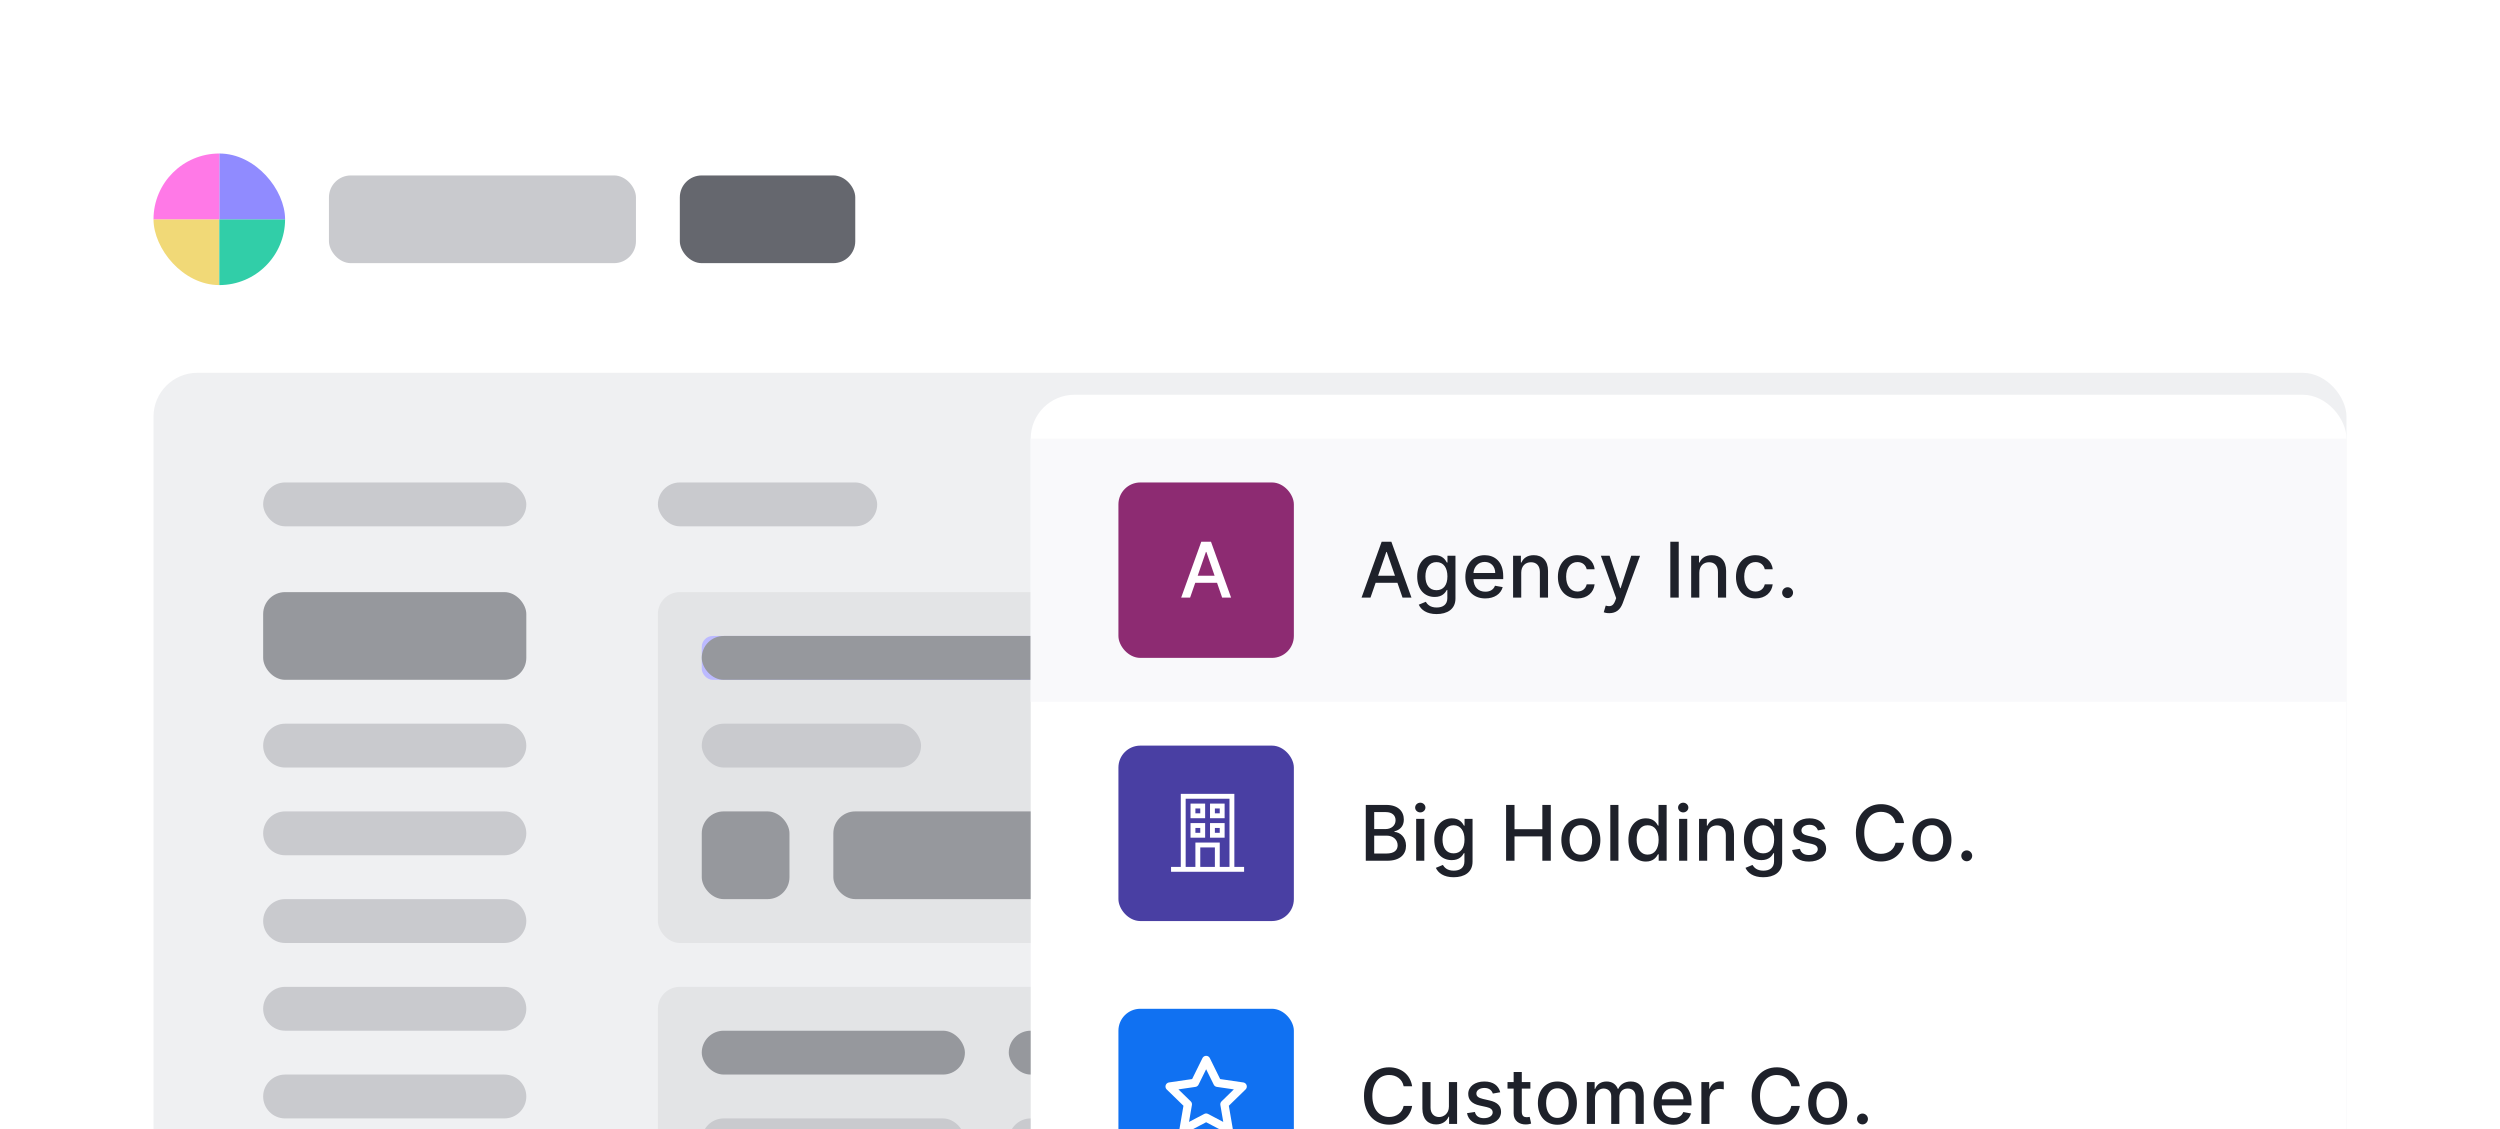 <svg width="456" height="206" viewBox="0 0 456 206" fill="none" xmlns="http://www.w3.org/2000/svg">
<g filter="url(#filter0_d)">
<path d="M12 8C12 3.582 15.582 0 20 0H436C440.418 0 444 3.582 444 8V206H12V8Z" fill="white"/>
<rect x="28" y="56" width="400" height="200" rx="8" fill="#EFF0F2"/>
<rect x="120" y="76" width="40" height="8" rx="4" fill="#C9CACE"/>
<rect x="120" y="168" width="288" height="72" rx="4" fill="#E3E4E6"/>
<rect x="120" y="96" width="288" height="64" rx="4" fill="#E3E4E6"/>
<rect x="128" y="104" width="272" height="8" rx="2" fill="#BCBAFF"/>
<rect x="128" y="104" width="120" height="8" rx="4" fill="#96989D"/>
<rect x="128" y="120" width="40" height="8" rx="4" fill="#C9CACE"/>
<rect x="224" y="120" width="48" height="8" rx="2" fill="#C9CACE"/>
<rect x="320" y="120" width="48" height="8" rx="2" fill="#C9CACE"/>
<rect x="128" y="136" width="16" height="16" rx="4" fill="#96989D"/>
<rect x="152" y="136" width="64" height="16" rx="4" fill="#96989D"/>
<rect x="248" y="136" width="64" height="16" rx="2" fill="#C9CACE"/>
<rect x="344" y="136" width="56" height="16" rx="2" fill="#C9CACE"/>
<rect x="128" y="176" width="48" height="8" rx="4" fill="#96989D"/>
<rect x="128" y="192" width="48" height="8" rx="4" fill="#C9CACE"/>
<rect x="224" y="136" width="16" height="16" rx="2" fill="#635DFF"/>
<rect x="184" y="176" width="80" height="8" rx="4" fill="#96989D"/>
<rect x="184" y="192" width="80" height="8" rx="4" fill="#C9CACE"/>
<rect x="320" y="136" width="16" height="16" rx="2" fill="#635DFF"/>
<rect x="272" y="176" width="56" height="8" rx="2" fill="#13A688"/>
<rect x="272" y="192" width="56" height="8" rx="2" fill="#D03C38"/>
<rect x="336" y="176" width="40" height="8" rx="2" fill="#C9CACE"/>
<rect x="336" y="192" width="40" height="8" rx="2" fill="#C9CACE"/>
<rect x="384" y="176" width="16" height="8" rx="2" fill="#C9CACE"/>
<rect x="384" y="192" width="16" height="8" rx="2" fill="#C9CACE"/>
<rect x="48" y="76" width="48" height="8" rx="4" fill="#C9CACE"/>
<rect x="384" y="76" width="24" height="8" rx="2" fill="#96989D"/>
<rect x="352" y="76" width="24" height="8" rx="2" fill="#96989D"/>
<path fillRule="evenodd" clipRule="evenodd" d="M52 120C49.791 120 48 121.791 48 124C48 126.209 49.791 128 52 128H91.999C94.208 128 95.999 126.209 95.999 124C95.999 121.791 94.208 120 91.999 120H52ZM52 136C49.791 136 48 137.791 48 140C48 142.209 49.791 144 52 144H91.999C94.208 144 95.999 142.209 95.999 140C95.999 137.791 94.208 136 91.999 136H52ZM48 156C48 153.791 49.791 152 52 152H91.999C94.208 152 95.999 153.791 95.999 156C95.999 158.209 94.208 160 91.999 160H52C49.791 160 48 158.209 48 156ZM52 168C49.791 168 48 169.791 48 172C48 174.209 49.791 176 52 176H91.999C94.208 176 95.999 174.209 95.999 172C95.999 169.791 94.208 168 91.999 168H52ZM48 188C48 185.791 49.791 184 52 184H91.999C94.208 184 95.999 185.791 95.999 188C95.999 190.209 94.208 192 91.999 192H52C49.791 192 48 190.209 48 188ZM52 200C49.791 200 48 201.791 48 204C48 206.209 49.791 208 52 208H91.999C94.208 208 95.999 206.209 95.999 204C95.999 201.791 94.208 200 91.999 200H52Z" fill="#C9CACE"/>
<rect x="48" y="96" width="48" height="16" rx="4" fill="#96989D"/>
<g clip-path="url(#clip0)">
<path d="M28 28L40 28V40H28L28 28Z" fill="#F1D977"/>
<path d="M52 40L40 40L40 28L52 28L52 40Z" fill="#31CEA8"/>
<path d="M40 16L52 16V28H40V16Z" fill="#908BFF"/>
<path d="M40 28L28 28L28 16L40 16L40 28Z" fill="#FF79E7"/>
</g>
<rect x="60" y="20" width="56" height="16" rx="4" fill="#C9CACE"/>
<rect x="124" y="20" width="32" height="16" rx="4" fill="#65676E"/>
<g filter="url(#filter1_d)">
<rect x="188" y="48" width="240" height="296" rx="8" fill="white"/>
<rect x="188" y="56" width="240" height="48" fill="#F9F9FB"/>
<rect x="204" y="64" width="32" height="32" rx="4" fill="#8D2B72"/>
<path d="M217.077 85L218.012 82.305H221.989L222.919 85H224.55L220.886 74.818H219.111L215.447 85H217.077ZM218.459 81.013L219.961 76.668H220.04L221.542 81.013H218.459Z" fill="white"/>
<path d="M249.979 85L250.913 82.305H254.891L255.82 85H257.451L253.787 74.818H252.012L248.348 85H249.979ZM251.361 81.013L252.862 76.668H252.942L254.443 81.013H251.361ZM262.031 88.008C263.975 88.008 265.476 87.118 265.476 85.169V77.364H264.019V78.602H263.91C263.646 78.129 263.119 77.264 261.698 77.264C259.853 77.264 258.496 78.721 258.496 81.152C258.496 83.588 259.883 84.886 261.688 84.886C263.09 84.886 263.632 84.095 263.9 83.608H263.994V85.109C263.994 86.288 263.174 86.81 262.046 86.81C260.808 86.81 260.325 86.188 260.062 85.766L258.784 86.293C259.187 87.212 260.206 88.008 262.031 88.008ZM262.016 83.653C260.688 83.653 259.997 82.633 259.997 81.132C259.997 79.665 260.673 78.527 262.016 78.527C263.313 78.527 264.009 79.586 264.009 81.132C264.009 82.708 263.298 83.653 262.016 83.653ZM270.911 85.154C272.576 85.154 273.755 84.334 274.093 83.091L272.686 82.837C272.417 83.558 271.771 83.926 270.926 83.926C269.653 83.926 268.798 83.101 268.758 81.629H274.187V81.102C274.187 78.343 272.537 77.264 270.806 77.264C268.679 77.264 267.277 78.885 267.277 81.231C267.277 83.603 268.659 85.154 270.911 85.154ZM268.763 80.516C268.823 79.432 269.608 78.492 270.816 78.492C271.97 78.492 272.725 79.347 272.73 80.516H268.763ZM277.473 80.466C277.473 79.248 278.219 78.552 279.253 78.552C280.262 78.552 280.873 79.213 280.873 80.322V85H282.36V80.143C282.36 78.254 281.321 77.264 279.76 77.264C278.611 77.264 277.861 77.796 277.508 78.606H277.413V77.364H275.986V85H277.473V80.466ZM287.72 85.154C289.525 85.154 290.693 84.07 290.857 82.584H289.411C289.222 83.409 288.58 83.896 287.73 83.896C286.472 83.896 285.662 82.847 285.662 81.182C285.662 79.546 286.487 78.517 287.73 78.517C288.675 78.517 289.251 79.114 289.411 79.829H290.857C290.698 78.288 289.44 77.264 287.705 77.264C285.553 77.264 284.161 78.885 284.161 81.217C284.161 83.519 285.503 85.154 287.72 85.154ZM293.537 87.844C294.765 87.844 295.545 87.202 295.983 86.019L299.14 77.379L297.534 77.364L295.6 83.29H295.52L293.586 77.364H291.995L294.789 85.099L294.605 85.606C294.228 86.596 293.696 86.685 292.88 86.462L292.522 87.68C292.701 87.764 293.089 87.844 293.537 87.844ZM306.201 74.818H304.665V85H306.201V74.818ZM309.955 80.466C309.955 79.248 310.701 78.552 311.735 78.552C312.744 78.552 313.356 79.213 313.356 80.322V85H314.842V80.143C314.842 78.254 313.803 77.264 312.242 77.264C311.094 77.264 310.343 77.796 309.99 78.606H309.896V77.364H308.469V85H309.955V80.466ZM320.203 85.154C322.007 85.154 323.176 84.07 323.34 82.584H321.893C321.704 83.409 321.063 83.896 320.213 83.896C318.955 83.896 318.144 82.847 318.144 81.182C318.144 79.546 318.97 78.517 320.213 78.517C321.157 78.517 321.734 79.114 321.893 79.829H323.34C323.181 78.288 321.923 77.264 320.188 77.264C318.035 77.264 316.643 78.885 316.643 81.217C316.643 83.519 317.985 85.154 320.203 85.154ZM326.059 85.094C326.601 85.094 327.053 84.652 327.053 84.1C327.053 83.558 326.601 83.111 326.059 83.111C325.512 83.111 325.064 83.558 325.064 84.1C325.064 84.652 325.512 85.094 326.059 85.094Z" fill="#1E212A"/>
<rect x="204" y="112" width="32" height="32" rx="4" fill="#493FA3"/>
<path fillRule="evenodd" clipRule="evenodd" d="M225.146 135.012H222.482H218.041H215.376H213.6V134.124H215.376V120.8H225.146V134.124H226.923V135.012H225.146ZM218.929 134.124H221.594V130.571H218.929V134.124ZM224.258 121.688H216.265V134.124H218.041V129.683H222.482V134.124H224.258V121.688ZM220.706 126.13H223.37V128.794H220.706V126.13ZM221.594 127.906H222.482V127.018H221.594V127.906ZM220.706 122.576H223.37V125.242H220.706V122.576ZM221.594 124.353H222.482V123.464H221.594V124.353ZM217.153 126.13H219.817V128.794H217.153V126.13ZM218.041 127.906H218.929V127.018H218.041V127.906ZM217.153 122.576H219.817V125.242H217.153V122.576ZM218.041 124.353H218.929V123.464H218.041V124.353Z" fill="white"/>
<path d="M249.119 133H253.021C255.388 133 256.457 131.822 256.457 130.261C256.457 128.685 255.353 127.795 254.344 127.74V127.641C255.278 127.402 256.059 126.766 256.059 125.493C256.059 123.987 255.015 122.818 252.847 122.818H249.119V133ZM250.655 131.683V128.421H252.927C254.16 128.421 254.93 129.217 254.93 130.186C254.93 131.041 254.349 131.683 252.872 131.683H250.655ZM250.655 127.223V124.126H252.753C253.971 124.126 254.553 124.767 254.553 125.612C254.553 126.597 253.747 127.223 252.713 127.223H250.655ZM258.309 133H259.796V125.364H258.309V133ZM259.06 124.185C259.572 124.185 260 123.788 260 123.3C260 122.813 259.572 122.411 259.06 122.411C258.543 122.411 258.121 122.813 258.121 123.3C258.121 123.788 258.543 124.185 259.06 124.185ZM265.147 136.008C267.091 136.008 268.593 135.118 268.593 133.169V125.364H267.136V126.602H267.027C266.763 126.129 266.236 125.264 264.814 125.264C262.97 125.264 261.613 126.721 261.613 129.152C261.613 131.588 263 132.886 264.804 132.886C266.206 132.886 266.748 132.095 267.017 131.608H267.111V133.109C267.111 134.288 266.291 134.81 265.162 134.81C263.924 134.81 263.442 134.188 263.179 133.766L261.901 134.293C262.304 135.212 263.323 136.008 265.147 136.008ZM265.133 131.653C263.805 131.653 263.114 130.634 263.114 129.132C263.114 127.665 263.79 126.527 265.133 126.527C266.43 126.527 267.126 127.586 267.126 129.132C267.126 130.708 266.415 131.653 265.133 131.653ZM274.711 133H276.247V128.56H281.323V133H282.864V122.818H281.323V127.243H276.247V122.818H274.711V133ZM288.349 133.154C290.501 133.154 291.908 131.578 291.908 129.217C291.908 126.84 290.501 125.264 288.349 125.264C286.196 125.264 284.789 126.84 284.789 129.217C284.789 131.578 286.196 133.154 288.349 133.154ZM288.354 131.906C286.947 131.906 286.29 130.678 286.29 129.212C286.29 127.75 286.947 126.507 288.354 126.507C289.751 126.507 290.407 127.75 290.407 129.212C290.407 130.678 289.751 131.906 288.354 131.906ZM295.204 122.818H293.718V133H295.204V122.818ZM300.213 133.149C301.605 133.149 302.152 132.299 302.42 131.812H302.544V133H303.996V122.818H302.51V126.602H302.42C302.152 126.129 301.644 125.264 300.223 125.264C298.378 125.264 297.021 126.721 297.021 129.197C297.021 131.668 298.358 133.149 300.213 133.149ZM300.541 131.881C299.213 131.881 298.522 130.713 298.522 129.182C298.522 127.665 299.198 126.527 300.541 126.527C301.838 126.527 302.534 127.586 302.534 129.182C302.534 130.788 301.823 131.881 300.541 131.881ZM306.268 133H307.754V125.364H306.268V133ZM307.018 124.185C307.53 124.185 307.958 123.788 307.958 123.3C307.958 122.813 307.53 122.411 307.018 122.411C306.501 122.411 306.079 122.813 306.079 123.3C306.079 123.788 306.501 124.185 307.018 124.185ZM311.39 128.466C311.39 127.248 312.136 126.552 313.17 126.552C314.18 126.552 314.791 127.213 314.791 128.322V133H316.278V128.143C316.278 126.254 315.238 125.264 313.677 125.264C312.529 125.264 311.778 125.796 311.425 126.607H311.331V125.364H309.904V133H311.39V128.466ZM321.623 136.008C323.567 136.008 325.068 135.118 325.068 133.169V125.364H323.612V126.602H323.502C323.239 126.129 322.712 125.264 321.29 125.264C319.445 125.264 318.088 126.721 318.088 129.152C318.088 131.588 319.475 132.886 321.28 132.886C322.682 132.886 323.224 132.095 323.492 131.608H323.587V133.109C323.587 134.288 322.766 134.81 321.638 134.81C320.4 134.81 319.918 134.188 319.654 133.766L318.376 134.293C318.779 135.212 319.798 136.008 321.623 136.008ZM321.608 131.653C320.281 131.653 319.589 130.634 319.589 129.132C319.589 127.665 320.266 126.527 321.608 126.527C322.906 126.527 323.602 127.586 323.602 129.132C323.602 130.708 322.891 131.653 321.608 131.653ZM332.934 127.228C332.626 126.04 331.696 125.264 330.046 125.264C328.32 125.264 327.097 126.174 327.097 127.526C327.097 128.61 327.754 129.331 329.186 129.649L330.478 129.933C331.214 130.097 331.557 130.425 331.557 130.902C331.557 131.494 330.926 131.956 329.951 131.956C329.061 131.956 328.489 131.573 328.311 130.822L326.874 131.041C327.122 132.393 328.246 133.154 329.961 133.154C331.806 133.154 333.083 132.175 333.083 130.793C333.083 129.714 332.397 129.048 330.995 128.724L329.782 128.446C328.942 128.247 328.579 127.964 328.584 127.447C328.579 126.86 329.215 126.442 330.061 126.442C330.985 126.442 331.413 126.955 331.587 127.467L332.934 127.228ZM347.299 126.129C346.951 123.952 345.245 122.679 343.093 122.679C340.458 122.679 338.514 124.653 338.514 127.909C338.514 131.165 340.448 133.139 343.093 133.139C345.33 133.139 346.966 131.737 347.299 129.724L345.748 129.719C345.484 131.021 344.39 131.737 343.103 131.737C341.358 131.737 340.04 130.4 340.04 127.909C340.04 125.438 341.353 124.081 343.108 124.081C344.405 124.081 345.494 124.812 345.748 126.129H347.299ZM352.384 133.154C354.537 133.154 355.944 131.578 355.944 129.217C355.944 126.84 354.537 125.264 352.384 125.264C350.232 125.264 348.825 126.84 348.825 129.217C348.825 131.578 350.232 133.154 352.384 133.154ZM352.389 131.906C350.982 131.906 350.326 130.678 350.326 129.212C350.326 127.75 350.982 126.507 352.389 126.507C353.786 126.507 354.443 127.75 354.443 129.212C354.443 130.678 353.786 131.906 352.389 131.906ZM358.733 133.094C359.275 133.094 359.727 132.652 359.727 132.1C359.727 131.558 359.275 131.111 358.733 131.111C358.186 131.111 357.738 131.558 357.738 132.1C357.738 132.652 358.186 133.094 358.733 133.094Z" fill="#1E212A"/>
<rect x="204" y="160" width="32" height="32" rx="4" fill="#1071F2"/>
<path fillRule="evenodd" clipRule="evenodd" d="M220 169.333L222.06 173.507L226.667 174.18L223.333 177.427L224.12 182.013L220 179.847L215.88 182.013L216.667 177.427L213.333 174.18L217.94 173.507L220 169.333V169.333Z" stroke="white" stroke-width="1.5" stroke-linecap="round" stroke-linejoin="round"/>
<path d="M257.575 174.129C257.227 171.952 255.522 170.679 253.369 170.679C250.734 170.679 248.79 172.653 248.79 175.909C248.79 179.165 250.724 181.139 253.369 181.139C255.607 181.139 257.242 179.737 257.575 177.724L256.024 177.719C255.761 179.021 254.667 179.737 253.379 179.737C251.634 179.737 250.317 178.4 250.317 175.909C250.317 173.438 251.629 172.081 253.384 172.081C254.682 172.081 255.771 172.812 256.024 174.129H257.575ZM264.282 177.833C264.287 179.131 263.322 179.747 262.487 179.747C261.567 179.747 260.931 179.081 260.931 178.042V173.364H259.444V178.221C259.444 180.115 260.483 181.099 261.95 181.099C263.098 181.099 263.879 180.493 264.232 179.678H264.311V181H265.773V173.364H264.282V177.833ZM273.643 175.228C273.334 174.04 272.405 173.264 270.754 173.264C269.029 173.264 267.806 174.174 267.806 175.526C267.806 176.61 268.462 177.331 269.894 177.649L271.187 177.933C271.923 178.097 272.266 178.425 272.266 178.902C272.266 179.494 271.634 179.956 270.66 179.956C269.77 179.956 269.198 179.573 269.019 178.822L267.582 179.041C267.831 180.393 268.954 181.154 270.67 181.154C272.514 181.154 273.792 180.175 273.792 178.793C273.792 177.714 273.106 177.048 271.704 176.724L270.491 176.446C269.65 176.247 269.288 175.964 269.293 175.447C269.288 174.86 269.924 174.442 270.769 174.442C271.694 174.442 272.121 174.955 272.295 175.467L273.643 175.228ZM279.141 173.364H277.575V171.534H276.088V173.364H274.97V174.557H276.088V179.066C276.083 180.453 277.142 181.124 278.316 181.099C278.788 181.094 279.106 181.005 279.28 180.94L279.012 179.712C278.912 179.732 278.728 179.777 278.49 179.777C278.007 179.777 277.575 179.618 277.575 178.758V174.557H279.141V173.364ZM284.07 181.154C286.223 181.154 287.629 179.578 287.629 177.217C287.629 174.84 286.223 173.264 284.07 173.264C281.917 173.264 280.51 174.84 280.51 177.217C280.51 179.578 281.917 181.154 284.07 181.154ZM284.075 179.906C282.668 179.906 282.012 178.678 282.012 177.212C282.012 175.75 282.668 174.507 284.075 174.507C285.472 174.507 286.128 175.75 286.128 177.212C286.128 178.678 285.472 179.906 284.075 179.906ZM289.439 181H290.925V176.292C290.925 175.263 291.646 174.547 292.491 174.547C293.317 174.547 293.888 175.094 293.888 175.924V181H295.37V176.133C295.37 175.213 295.932 174.547 296.901 174.547C297.687 174.547 298.333 174.984 298.333 176.018V181H299.819V175.879C299.819 174.134 298.845 173.264 297.463 173.264C296.364 173.264 295.539 173.791 295.171 174.607H295.091C294.758 173.771 294.057 173.264 293.038 173.264C292.029 173.264 291.278 173.766 290.96 174.607H290.866V173.364H289.439V181ZM305.253 181.154C306.918 181.154 308.097 180.334 308.435 179.091L307.028 178.837C306.759 179.558 306.113 179.926 305.268 179.926C303.995 179.926 303.14 179.101 303.1 177.629H308.529V177.102C308.529 174.343 306.879 173.264 305.149 173.264C303.021 173.264 301.619 174.885 301.619 177.232C301.619 179.603 303.001 181.154 305.253 181.154ZM303.105 176.516C303.165 175.432 303.95 174.492 305.159 174.492C306.312 174.492 307.068 175.347 307.073 176.516H303.105ZM310.329 181H311.815V176.337C311.815 175.337 312.586 174.616 313.64 174.616C313.948 174.616 314.296 174.671 314.415 174.706V173.284C314.266 173.264 313.973 173.249 313.784 173.249C312.889 173.249 312.123 173.756 311.845 174.577H311.765V173.364H310.329V181ZM328.283 174.129C327.935 171.952 326.229 170.679 324.077 170.679C321.442 170.679 319.498 172.653 319.498 175.909C319.498 179.165 321.432 181.139 324.077 181.139C326.314 181.139 327.95 179.737 328.283 177.724L326.732 177.719C326.468 179.021 325.374 179.737 324.087 179.737C322.342 179.737 321.024 178.4 321.024 175.909C321.024 173.438 322.337 172.081 324.092 172.081C325.389 172.081 326.478 172.812 326.732 174.129H328.283ZM333.368 181.154C335.521 181.154 336.928 179.578 336.928 177.217C336.928 174.84 335.521 173.264 333.368 173.264C331.216 173.264 329.809 174.84 329.809 177.217C329.809 179.578 331.216 181.154 333.368 181.154ZM333.373 179.906C331.966 179.906 331.31 178.678 331.31 177.212C331.31 175.75 331.966 174.507 333.373 174.507C334.77 174.507 335.426 175.75 335.426 177.212C335.426 178.678 334.77 179.906 333.373 179.906ZM339.717 181.094C340.258 181.094 340.711 180.652 340.711 180.1C340.711 179.558 340.258 179.111 339.717 179.111C339.17 179.111 338.722 179.558 338.722 180.1C338.722 180.652 339.17 181.094 339.717 181.094Z" fill="#1E212A"/>
</g>
</g>
<defs>
<filter id="filter0_d" x="0" y="0" width="456" height="368" filterUnits="userSpaceOnUse" color-interpolation-filters="sRGB">
<feFlood flood-opacity="0" result="BackgroundImageFix"/>
<feColorMatrix in="SourceAlpha" type="matrix" values="0 0 0 0 0 0 0 0 0 0 0 0 0 0 0 0 0 0 127 0"/>
<feOffset dy="12"/>
<feGaussianBlur stdDeviation="6"/>
<feColorMatrix type="matrix" values="0 0 0 0 0 0 0 0 0 0 0 0 0 0 0 0 0 0 0.1 0"/>
<feBlend mode="normal" in2="BackgroundImageFix" result="effect1_dropShadow"/>
<feBlend mode="normal" in="SourceGraphic" in2="effect1_dropShadow" result="shape"/>
</filter>
<filter id="filter1_d" x="176" y="48" width="264" height="320" filterUnits="userSpaceOnUse" color-interpolation-filters="sRGB">
<feFlood flood-opacity="0" result="BackgroundImageFix"/>
<feColorMatrix in="SourceAlpha" type="matrix" values="0 0 0 0 0 0 0 0 0 0 0 0 0 0 0 0 0 0 127 0"/>
<feOffset dy="12"/>
<feGaussianBlur stdDeviation="6"/>
<feColorMatrix type="matrix" values="0 0 0 0 0 0 0 0 0 0 0 0 0 0 0 0 0 0 0.1 0"/>
<feBlend mode="normal" in2="BackgroundImageFix" result="effect1_dropShadow"/>
<feBlend mode="normal" in="SourceGraphic" in2="effect1_dropShadow" result="shape"/>
</filter>
<clipPath id="clip0">
<rect x="28" y="16" width="24" height="24" rx="12" fill="white"/>
</clipPath>
</defs>
</svg>
